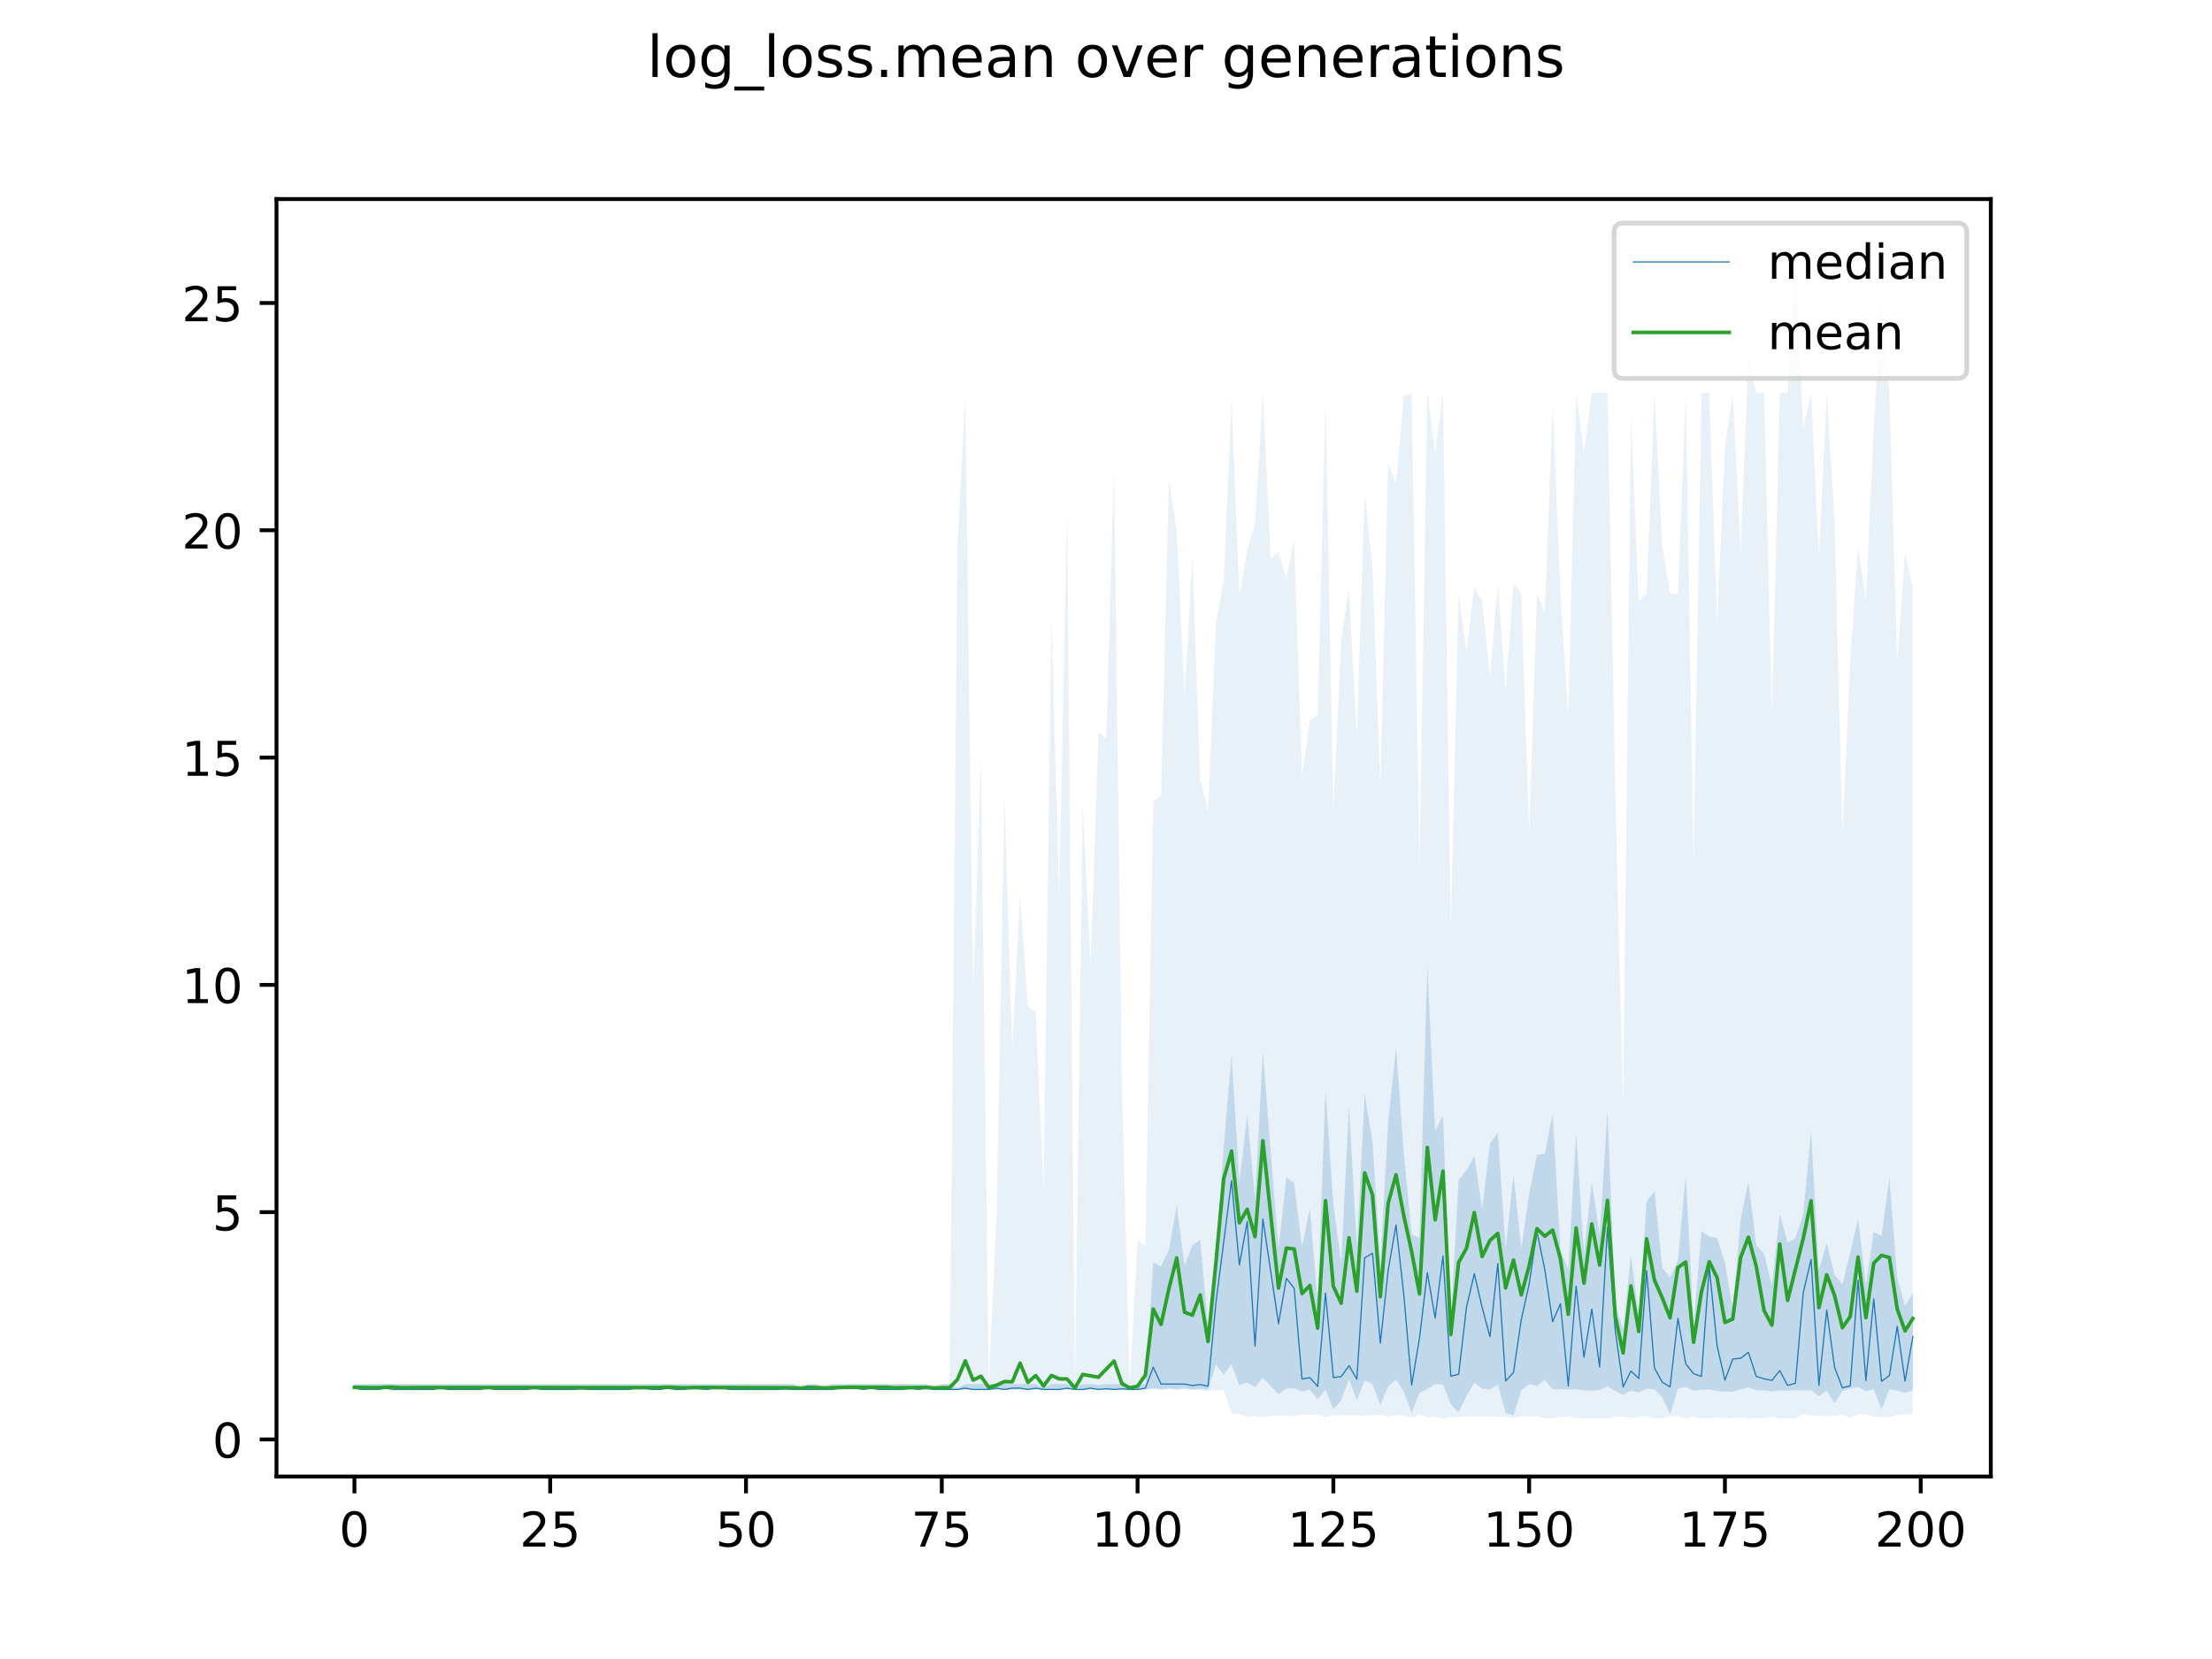 <?xml version="1.0" encoding="utf-8" standalone="no"?>
<!DOCTYPE svg PUBLIC "-//W3C//DTD SVG 1.1//EN"
  "http://www.w3.org/Graphics/SVG/1.1/DTD/svg11.dtd">
<!-- Created with matplotlib (https://matplotlib.org/) -->
<svg height="345.6pt" version="1.1" viewBox="0 0 460.8 345.6" width="460.8pt" xmlns="http://www.w3.org/2000/svg" xmlns:xlink="http://www.w3.org/1999/xlink">
 <defs>
  <style type="text/css">
*{stroke-linecap:butt;stroke-linejoin:round;}
  </style>
 </defs>
 <g id="figure_1">
  <g id="patch_1">
   <path d="M 0 345.6 
L 460.8 345.6 
L 460.8 0 
L 0 0 
z
" style="fill:#ffffff;"/>
  </g>
  <g id="axes_1">
   <g id="patch_2">
    <path d="M 57.6 307.584 
L 414.72 307.584 
L 414.72 41.472 
L 57.6 41.472 
z
" style="fill:#ffffff;"/>
   </g>
   <g id="PolyCollection_1">
    <path clip-path="url(#pd7af9d2e55)" d="M 73.833 288.324 
L 73.833 289.456 
L 75.464 289.456 
L 77.096 289.456 
L 78.727 289.456 
L 80.358 289.456 
L 81.99 289.456 
L 83.621 289.456 
L 85.253 289.456 
L 86.884 289.456 
L 88.516 289.456 
L 90.147 289.456 
L 91.778 289.456 
L 93.41 289.456 
L 95.041 289.456 
L 96.673 289.456 
L 98.304 289.456 
L 99.936 289.456 
L 101.567 289.456 
L 103.198 289.456 
L 104.83 289.456 
L 106.461 289.456 
L 108.093 289.456 
L 109.724 289.456 
L 111.356 289.456 
L 112.987 289.456 
L 114.618 289.456 
L 116.25 289.456 
L 117.881 289.456 
L 119.513 289.456 
L 121.144 289.456 
L 122.776 289.456 
L 124.407 289.456 
L 126.038 289.456 
L 127.67 289.456 
L 129.301 289.456 
L 130.933 289.456 
L 132.564 289.456 
L 134.196 289.456 
L 135.827 289.456 
L 137.458 289.456 
L 139.09 289.456 
L 140.721 289.456 
L 142.353 289.456 
L 143.984 289.456 
L 145.616 289.456 
L 147.247 289.456 
L 148.879 289.456 
L 150.51 289.456 
L 152.141 289.456 
L 153.773 289.456 
L 155.404 289.456 
L 157.036 289.456 
L 158.667 289.456 
L 160.299 289.456 
L 161.93 289.456 
L 163.561 289.456 
L 165.193 289.456 
L 166.824 289.456 
L 168.456 289.456 
L 170.087 289.456 
L 171.719 289.456 
L 173.35 289.456 
L 174.981 289.456 
L 176.613 289.456 
L 178.244 289.456 
L 179.876 289.456 
L 181.507 289.456 
L 183.139 289.456 
L 184.77 289.456 
L 186.401 289.456 
L 188.033 289.456 
L 189.664 289.456 
L 191.296 289.456 
L 192.927 289.456 
L 194.559 289.456 
L 196.19 289.456 
L 197.821 289.456 
L 199.453 289.456 
L 201.084 289.456 
L 202.716 289.456 
L 204.347 289.456 
L 205.979 289.456 
L 207.61 289.456 
L 209.241 289.456 
L 210.873 289.456 
L 212.504 289.456 
L 214.136 289.456 
L 215.767 289.456 
L 217.399 289.456 
L 219.03 289.456 
L 220.661 289.456 
L 222.293 289.456 
L 223.924 289.456 
L 225.556 289.456 
L 227.187 289.456 
L 228.819 289.456 
L 230.45 289.456 
L 232.081 289.456 
L 233.713 289.456 
L 235.344 289.456 
L 236.976 289.456 
L 238.607 289.456 
L 240.239 289.181 
L 241.87 289.456 
L 243.501 289.181 
L 245.133 289.456 
L 246.764 289.181 
L 248.396 289.456 
L 250.027 289.306 
L 251.659 289.513 
L 253.29 284.334 
L 254.921 286.329 
L 256.553 284.243 
L 258.184 288.568 
L 259.816 287.981 
L 261.447 288.995 
L 263.079 287.028 
L 264.71 288.751 
L 266.341 290.425 
L 267.973 289.269 
L 269.604 289.214 
L 271.236 289.9 
L 272.867 289.456 
L 274.499 291.472 
L 276.13 289.495 
L 277.761 293.581 
L 279.393 291.706 
L 281.024 287.339 
L 282.656 291.7 
L 284.287 287.564 
L 285.919 288.368 
L 287.55 292.692 
L 289.181 288.847 
L 290.813 287.382 
L 292.444 290 
L 294.076 294.363 
L 295.707 290.148 
L 297.339 289.344 
L 298.97 288.332 
L 300.601 288.389 
L 302.233 292.556 
L 303.864 294.21 
L 305.496 290.803 
L 307.127 288.016 
L 308.759 289.276 
L 310.39 289.456 
L 312.021 288.433 
L 313.653 294.348 
L 315.284 294.83 
L 316.916 289.555 
L 318.547 288.339 
L 320.179 288.759 
L 321.81 287.436 
L 323.441 289.411 
L 325.073 289.435 
L 326.704 289.464 
L 328.336 289.408 
L 329.967 289.633 
L 331.599 289.679 
L 333.23 289.555 
L 334.862 288.838 
L 336.493 289.771 
L 338.124 290.634 
L 339.756 289.69 
L 341.387 290.074 
L 343.019 289.317 
L 344.65 289.437 
L 346.282 291.11 
L 347.913 294.57 
L 349.544 289.287 
L 351.176 288.91 
L 352.807 289.723 
L 354.439 289.518 
L 356.07 289.435 
L 357.702 289.793 
L 359.333 289.864 
L 360.964 289.94 
L 362.596 289.43 
L 364.227 289.021 
L 365.859 289.603 
L 367.49 289.628 
L 369.122 289.874 
L 370.753 289.643 
L 372.384 289.7 
L 374.016 289.645 
L 375.647 289.604 
L 377.279 289.596 
L 378.91 290.878 
L 380.542 289.64 
L 382.173 292.361 
L 383.804 289.761 
L 385.436 289.239 
L 387.067 288.939 
L 388.699 289.825 
L 390.33 289.372 
L 391.962 293.627 
L 393.593 289.414 
L 395.224 289.692 
L 396.856 290.155 
L 398.487 289.588 
L 398.487 269.368 
L 398.487 269.368 
L 396.856 271.984 
L 395.224 266.252 
L 393.593 245.364 
L 391.962 257.403 
L 390.33 256.598 
L 388.699 267.659 
L 387.067 253.887 
L 385.436 261.03 
L 383.804 267.518 
L 382.173 265.584 
L 380.542 258.884 
L 378.91 264.625 
L 377.279 235.651 
L 375.647 252.949 
L 374.016 257.944 
L 372.384 258.83 
L 370.753 252.832 
L 369.122 267.758 
L 367.49 261.193 
L 365.859 259.435 
L 364.227 246.16 
L 362.596 254.067 
L 360.964 272.771 
L 359.333 263.021 
L 357.702 257.847 
L 356.07 257.624 
L 354.439 256.445 
L 352.807 275.855 
L 351.176 244.866 
L 349.544 262.524 
L 347.913 266.192 
L 346.282 264.08 
L 344.65 248.174 
L 343.019 250.343 
L 341.387 274.028 
L 339.756 261.554 
L 338.124 276.931 
L 336.493 271.931 
L 334.862 231.424 
L 333.23 257.19 
L 331.599 246.114 
L 329.967 261.037 
L 328.336 236.213 
L 326.704 264.425 
L 325.073 260.321 
L 323.441 232.12 
L 321.81 240.315 
L 320.179 240.579 
L 318.547 248.652 
L 316.916 260.028 
L 315.284 244.699 
L 313.653 260.077 
L 312.021 235.914 
L 310.39 238.251 
L 308.759 251.689 
L 307.127 240.819 
L 305.496 243.761 
L 303.864 245.764 
L 302.233 274.687 
L 300.601 232.375 
L 298.97 235.622 
L 297.339 201.358 
L 295.707 257.821 
L 294.076 257.148 
L 292.444 240.157 
L 290.813 218.265 
L 289.181 233.694 
L 287.55 263.134 
L 285.919 237.855 
L 284.287 227.912 
L 282.656 259.717 
L 281.024 230.353 
L 279.393 263.064 
L 277.761 250.871 
L 276.13 227.038 
L 274.499 271.154 
L 272.867 251.664 
L 271.236 259.76 
L 269.604 246.511 
L 267.973 245.228 
L 266.341 259.913 
L 264.71 239.825 
L 263.079 219.144 
L 261.447 249.674 
L 259.816 232.204 
L 258.184 246.268 
L 256.553 219.68 
L 254.921 239.072 
L 253.29 260.893 
L 251.659 276.721 
L 250.027 258.278 
L 248.396 259.394 
L 246.764 263.724 
L 245.133 251.081 
L 243.501 260.406 
L 241.87 263.788 
L 240.239 263.035 
L 238.607 288.324 
L 236.976 288.402 
L 235.344 288.605 
L 233.713 288.324 
L 232.081 288.324 
L 230.45 288.324 
L 228.819 288.542 
L 227.187 288.324 
L 225.556 288.324 
L 223.924 289.181 
L 222.293 288.325 
L 220.661 288.324 
L 219.03 288.324 
L 217.399 289.181 
L 215.767 288.324 
L 214.136 288.324 
L 212.504 288.324 
L 210.873 288.324 
L 209.241 288.324 
L 207.61 288.324 
L 205.979 288.324 
L 204.347 288.324 
L 202.716 288.324 
L 201.084 288.324 
L 199.453 289.181 
L 197.821 288.324 
L 196.19 288.324 
L 194.559 288.967 
L 192.927 288.324 
L 191.296 288.324 
L 189.664 288.324 
L 188.033 288.324 
L 186.401 288.324 
L 184.77 288.324 
L 183.139 288.324 
L 181.507 288.324 
L 179.876 288.324 
L 178.244 288.324 
L 176.613 288.324 
L 174.981 288.324 
L 173.35 288.324 
L 171.719 289.181 
L 170.087 288.324 
L 168.456 288.324 
L 166.824 289.181 
L 165.193 288.324 
L 163.561 288.324 
L 161.93 288.324 
L 160.299 288.324 
L 158.667 288.324 
L 157.036 288.324 
L 155.404 288.324 
L 153.773 288.324 
L 152.141 288.324 
L 150.51 288.324 
L 148.879 288.324 
L 147.247 288.324 
L 145.616 288.324 
L 143.984 288.324 
L 142.353 288.324 
L 140.721 288.324 
L 139.09 288.324 
L 137.458 288.324 
L 135.827 288.324 
L 134.196 288.324 
L 132.564 288.324 
L 130.933 288.324 
L 129.301 288.324 
L 127.67 288.324 
L 126.038 288.324 
L 124.407 288.324 
L 122.776 288.324 
L 121.144 288.324 
L 119.513 288.324 
L 117.881 288.324 
L 116.25 288.324 
L 114.618 288.324 
L 112.987 288.324 
L 111.356 288.324 
L 109.724 288.324 
L 108.093 288.324 
L 106.461 288.324 
L 104.83 288.324 
L 103.198 288.324 
L 101.567 288.324 
L 99.936 288.324 
L 98.304 288.324 
L 96.673 288.324 
L 95.041 288.324 
L 93.41 288.324 
L 91.778 288.324 
L 90.147 288.324 
L 88.516 288.324 
L 86.884 288.324 
L 85.253 288.324 
L 83.621 288.324 
L 81.99 288.324 
L 80.358 288.324 
L 78.727 288.324 
L 77.096 288.324 
L 75.464 288.324 
L 73.833 288.324 
z
" style="fill:#1f77b4;fill-opacity:0.2;"/>
   </g>
   <g id="PolyCollection_2">
    <path clip-path="url(#pd7af9d2e55)" d="M 73.833 288.324 
L 73.833 289.456 
L 75.464 289.456 
L 77.096 289.456 
L 78.727 289.456 
L 80.358 289.456 
L 81.99 289.456 
L 83.621 289.456 
L 85.253 289.456 
L 86.884 289.456 
L 88.516 289.456 
L 90.147 289.456 
L 91.778 289.456 
L 93.41 289.456 
L 95.041 289.456 
L 96.673 289.456 
L 98.304 289.456 
L 99.936 289.456 
L 101.567 289.456 
L 103.198 289.456 
L 104.83 289.456 
L 106.461 289.456 
L 108.093 289.456 
L 109.724 289.456 
L 111.356 289.456 
L 112.987 289.456 
L 114.618 289.456 
L 116.25 289.456 
L 117.881 289.456 
L 119.513 289.456 
L 121.144 289.456 
L 122.776 289.456 
L 124.407 289.456 
L 126.038 289.456 
L 127.67 289.456 
L 129.301 289.456 
L 130.933 289.456 
L 132.564 289.456 
L 134.196 289.456 
L 135.827 289.456 
L 137.458 289.456 
L 139.09 289.456 
L 140.721 289.456 
L 142.353 289.456 
L 143.984 289.456 
L 145.616 289.456 
L 147.247 289.456 
L 148.879 289.456 
L 150.51 289.456 
L 152.141 289.456 
L 153.773 289.456 
L 155.404 289.456 
L 157.036 289.456 
L 158.667 289.456 
L 160.299 289.456 
L 161.93 289.456 
L 163.561 289.456 
L 165.193 289.456 
L 166.824 289.456 
L 168.456 289.456 
L 170.087 289.456 
L 171.719 289.456 
L 173.35 289.456 
L 174.981 289.456 
L 176.613 289.456 
L 178.244 289.456 
L 179.876 289.456 
L 181.507 289.456 
L 183.139 289.456 
L 184.77 289.456 
L 186.401 289.456 
L 188.033 289.456 
L 189.664 289.456 
L 191.296 289.456 
L 192.927 289.456 
L 194.559 289.456 
L 196.19 289.456 
L 197.821 289.456 
L 199.453 289.456 
L 201.084 289.456 
L 202.716 289.456 
L 204.347 289.456 
L 205.979 289.456 
L 207.61 289.456 
L 209.241 289.456 
L 210.873 289.456 
L 212.504 289.456 
L 214.136 289.456 
L 215.767 289.456 
L 217.399 289.456 
L 219.03 289.456 
L 220.661 289.456 
L 222.293 289.456 
L 223.924 289.456 
L 225.556 289.456 
L 227.187 289.456 
L 228.819 289.456 
L 230.45 289.456 
L 232.081 289.456 
L 233.713 289.456 
L 235.344 289.456 
L 236.976 289.456 
L 238.607 289.456 
L 240.239 289.456 
L 241.87 289.456 
L 243.501 289.456 
L 245.133 289.456 
L 246.764 289.456 
L 248.396 289.578 
L 250.027 289.638 
L 251.659 289.777 
L 253.29 289.666 
L 254.921 289.456 
L 256.553 294.444 
L 258.184 294.603 
L 259.816 295.197 
L 261.447 294.93 
L 263.079 295.231 
L 264.71 294.96 
L 266.341 294.936 
L 267.973 294.911 
L 269.604 295.014 
L 271.236 294.734 
L 272.867 294.705 
L 274.499 294.728 
L 276.13 295.219 
L 277.761 294.847 
L 279.393 294.834 
L 281.024 294.815 
L 282.656 294.787 
L 284.287 294.972 
L 285.919 294.791 
L 287.55 294.733 
L 289.181 295.078 
L 290.813 294.746 
L 292.444 294.922 
L 294.076 295.312 
L 295.707 294.732 
L 297.339 295.25 
L 298.97 295.141 
L 300.601 295.47 
L 302.233 295.139 
L 303.864 295.111 
L 305.496 295.075 
L 307.127 295.054 
L 308.759 295.045 
L 310.39 295.04 
L 312.021 295.164 
L 313.653 295.132 
L 315.284 295.406 
L 316.916 295.044 
L 318.547 295.014 
L 320.179 294.992 
L 321.81 295.463 
L 323.441 295.477 
L 325.073 295.152 
L 326.704 295.113 
L 328.336 295.45 
L 329.967 295.466 
L 331.599 295.483 
L 333.23 295.473 
L 334.862 295.482 
L 336.493 295.121 
L 338.124 295.027 
L 339.756 295.449 
L 341.387 295.045 
L 343.019 295.037 
L 344.65 295.482 
L 346.282 295.438 
L 347.913 295.052 
L 349.544 295.03 
L 351.176 295.484 
L 352.807 295.087 
L 354.439 295.48 
L 356.07 295.471 
L 357.702 295.308 
L 359.333 295.388 
L 360.964 295.475 
L 362.596 295.218 
L 364.227 295.483 
L 365.859 295.434 
L 367.49 295.477 
L 369.122 295.163 
L 370.753 295.483 
L 372.384 295.482 
L 374.016 295.488 
L 375.647 294.579 
L 377.279 294.813 
L 378.91 294.979 
L 380.542 294.999 
L 382.173 294.99 
L 383.804 294.68 
L 385.436 295.402 
L 387.067 294.622 
L 388.699 294.621 
L 390.33 295.135 
L 391.962 295.157 
L 393.593 295.229 
L 395.224 294.7 
L 396.856 294.67 
L 398.487 294.652 
L 398.487 122.547 
L 398.487 122.547 
L 396.856 115.039 
L 395.224 138.002 
L 393.593 81.813 
L 391.962 62.491 
L 390.33 89.132 
L 388.699 124.944 
L 387.067 114.086 
L 385.436 137.613 
L 383.804 173.445 
L 382.173 108.325 
L 380.542 81.813 
L 378.91 115.868 
L 377.279 81.813 
L 375.647 89.283 
L 374.016 53.568 
L 372.384 81.813 
L 370.753 81.813 
L 369.122 149.061 
L 367.49 81.813 
L 365.859 81.944 
L 364.227 74.006 
L 362.596 114.651 
L 360.964 81.813 
L 359.333 93.269 
L 357.702 129.483 
L 356.07 81.813 
L 354.439 81.813 
L 352.807 179.796 
L 351.176 81.813 
L 349.544 123.548 
L 347.913 123.71 
L 346.282 113.653 
L 344.65 81.813 
L 343.019 123.55 
L 341.387 125.295 
L 339.756 86.934 
L 338.124 229.982 
L 336.493 164.385 
L 334.862 81.813 
L 333.23 81.813 
L 331.599 81.813 
L 329.967 94.205 
L 328.336 81.813 
L 326.704 149.337 
L 325.073 123.539 
L 323.441 83.854 
L 321.81 127.656 
L 320.179 123.602 
L 318.547 173.451 
L 316.916 123.543 
L 315.284 121.599 
L 313.653 143.756 
L 312.021 121.609 
L 310.39 141.073 
L 308.759 125.199 
L 307.127 122.299 
L 305.496 135.762 
L 303.864 123.518 
L 302.233 193.118 
L 300.601 81.813 
L 298.97 94.569 
L 297.339 81.813 
L 295.707 180.536 
L 294.076 81.813 
L 292.444 82.589 
L 290.813 100.761 
L 289.181 96.334 
L 287.55 163.646 
L 285.919 118.091 
L 284.287 102.579 
L 282.656 153.354 
L 281.024 122.842 
L 279.393 133.009 
L 277.761 169.303 
L 276.13 83.273 
L 274.499 148.985 
L 272.867 150.015 
L 271.236 161.572 
L 269.604 112.533 
L 267.973 120.474 
L 266.341 114.948 
L 264.71 116.35 
L 263.079 81.813 
L 261.447 109.069 
L 259.816 114.656 
L 258.184 124.142 
L 256.553 82.915 
L 254.921 120.956 
L 253.29 129.807 
L 251.659 169.016 
L 250.027 162.307 
L 248.396 115.787 
L 246.764 145.17 
L 245.133 110.58 
L 243.501 99.739 
L 241.87 165.728 
L 240.239 166.81 
L 238.607 259.572 
L 236.976 258.373 
L 235.344 288.324 
L 233.713 225.931 
L 232.081 97.325 
L 230.45 153.908 
L 228.819 152.411 
L 227.187 200.954 
L 225.556 167.409 
L 223.924 288.324 
L 222.293 105.865 
L 220.661 186.46 
L 219.03 129.01 
L 217.399 247.865 
L 215.767 210.923 
L 214.136 209.568 
L 212.504 186.46 
L 210.873 218.283 
L 209.241 165.981 
L 207.61 252.876 
L 205.979 288.324 
L 204.347 157.554 
L 202.716 206.276 
L 201.084 82.482 
L 199.453 113.433 
L 197.821 288.324 
L 196.19 288.324 
L 194.559 288.324 
L 192.927 288.324 
L 191.296 288.324 
L 189.664 288.324 
L 188.033 288.324 
L 186.401 288.324 
L 184.77 288.324 
L 183.139 288.324 
L 181.507 288.324 
L 179.876 288.324 
L 178.244 288.324 
L 176.613 288.324 
L 174.981 288.324 
L 173.35 288.324 
L 171.719 288.324 
L 170.087 288.324 
L 168.456 288.324 
L 166.824 288.324 
L 165.193 288.324 
L 163.561 288.324 
L 161.93 288.324 
L 160.299 288.324 
L 158.667 288.324 
L 157.036 288.324 
L 155.404 288.324 
L 153.773 288.324 
L 152.141 288.324 
L 150.51 288.324 
L 148.879 288.324 
L 147.247 288.324 
L 145.616 288.324 
L 143.984 288.324 
L 142.353 288.324 
L 140.721 288.324 
L 139.09 288.324 
L 137.458 288.324 
L 135.827 288.324 
L 134.196 288.324 
L 132.564 288.324 
L 130.933 288.324 
L 129.301 288.324 
L 127.67 288.324 
L 126.038 288.324 
L 124.407 288.324 
L 122.776 288.324 
L 121.144 288.324 
L 119.513 288.324 
L 117.881 288.324 
L 116.25 288.324 
L 114.618 288.324 
L 112.987 288.324 
L 111.356 288.324 
L 109.724 288.324 
L 108.093 288.324 
L 106.461 288.324 
L 104.83 288.324 
L 103.198 288.324 
L 101.567 288.324 
L 99.936 288.324 
L 98.304 288.324 
L 96.673 288.324 
L 95.041 288.324 
L 93.41 288.324 
L 91.778 288.324 
L 90.147 288.324 
L 88.516 288.324 
L 86.884 288.324 
L 85.253 288.324 
L 83.621 288.324 
L 81.99 288.324 
L 80.358 288.324 
L 78.727 288.324 
L 77.096 288.324 
L 75.464 288.324 
L 73.833 288.324 
z
" style="fill:#1f77b4;fill-opacity:0.1;"/>
   </g>
   <g id="matplotlib.axis_1">
    <g id="xtick_1">
     <g id="line2d_1">
      <defs>
       <path d="M 0 0 
L 0 3.5 
" id="mf8bccb9ec2" style="stroke:#000000;stroke-width:0.8;"/>
      </defs>
      <g>
       <use style="stroke:#000000;stroke-width:0.8;" x="73.833" xlink:href="#mf8bccb9ec2" y="307.584"/>
      </g>
     </g>
     <g id="text_1">
      <!-- 0 -->
      <defs>
       <path d="M 31.781 66.406 
Q 24.172 66.406 20.328 58.906 
Q 16.5 51.422 16.5 36.375 
Q 16.5 21.391 20.328 13.891 
Q 24.172 6.391 31.781 6.391 
Q 39.453 6.391 43.281 13.891 
Q 47.125 21.391 47.125 36.375 
Q 47.125 51.422 43.281 58.906 
Q 39.453 66.406 31.781 66.406 
z
M 31.781 74.219 
Q 44.047 74.219 50.516 64.516 
Q 56.984 54.828 56.984 36.375 
Q 56.984 17.969 50.516 8.266 
Q 44.047 -1.422 31.781 -1.422 
Q 19.531 -1.422 13.062 8.266 
Q 6.594 17.969 6.594 36.375 
Q 6.594 54.828 13.062 64.516 
Q 19.531 74.219 31.781 74.219 
z
" id="DejaVuSans-48"/>
      </defs>
      <g transform="translate(70.651 322.182)scale(0.1 -0.1)">
       <use xlink:href="#DejaVuSans-48"/>
      </g>
     </g>
    </g>
    <g id="xtick_2">
     <g id="line2d_2">
      <g>
       <use style="stroke:#000000;stroke-width:0.8;" x="114.618" xlink:href="#mf8bccb9ec2" y="307.584"/>
      </g>
     </g>
     <g id="text_2">
      <!-- 25 -->
      <defs>
       <path d="M 19.188 8.297 
L 53.609 8.297 
L 53.609 0 
L 7.328 0 
L 7.328 8.297 
Q 12.938 14.109 22.625 23.891 
Q 32.328 33.688 34.812 36.531 
Q 39.547 41.844 41.422 45.531 
Q 43.312 49.219 43.312 52.781 
Q 43.312 58.594 39.234 62.25 
Q 35.156 65.922 28.609 65.922 
Q 23.969 65.922 18.812 64.312 
Q 13.672 62.703 7.812 59.422 
L 7.812 69.391 
Q 13.766 71.781 18.938 73 
Q 24.125 74.219 28.422 74.219 
Q 39.75 74.219 46.484 68.547 
Q 53.219 62.891 53.219 53.422 
Q 53.219 48.922 51.531 44.891 
Q 49.859 40.875 45.406 35.406 
Q 44.188 33.984 37.641 27.219 
Q 31.109 20.453 19.188 8.297 
z
" id="DejaVuSans-50"/>
       <path d="M 10.797 72.906 
L 49.516 72.906 
L 49.516 64.594 
L 19.828 64.594 
L 19.828 46.734 
Q 21.969 47.469 24.109 47.828 
Q 26.266 48.188 28.422 48.188 
Q 40.625 48.188 47.75 41.5 
Q 54.891 34.812 54.891 23.391 
Q 54.891 11.625 47.562 5.094 
Q 40.234 -1.422 26.906 -1.422 
Q 22.312 -1.422 17.547 -0.641 
Q 12.797 0.141 7.719 1.703 
L 7.719 11.625 
Q 12.109 9.234 16.797 8.062 
Q 21.484 6.891 26.703 6.891 
Q 35.156 6.891 40.078 11.328 
Q 45.016 15.766 45.016 23.391 
Q 45.016 31 40.078 35.438 
Q 35.156 39.891 26.703 39.891 
Q 22.75 39.891 18.812 39.016 
Q 14.891 38.141 10.797 36.281 
z
" id="DejaVuSans-53"/>
      </defs>
      <g transform="translate(108.256 322.182)scale(0.1 -0.1)">
       <use xlink:href="#DejaVuSans-50"/>
       <use x="63.623" xlink:href="#DejaVuSans-53"/>
      </g>
     </g>
    </g>
    <g id="xtick_3">
     <g id="line2d_3">
      <g>
       <use style="stroke:#000000;stroke-width:0.8;" x="155.404" xlink:href="#mf8bccb9ec2" y="307.584"/>
      </g>
     </g>
     <g id="text_3">
      <!-- 50 -->
      <g transform="translate(149.042 322.182)scale(0.1 -0.1)">
       <use xlink:href="#DejaVuSans-53"/>
       <use x="63.623" xlink:href="#DejaVuSans-48"/>
      </g>
     </g>
    </g>
    <g id="xtick_4">
     <g id="line2d_4">
      <g>
       <use style="stroke:#000000;stroke-width:0.8;" x="196.19" xlink:href="#mf8bccb9ec2" y="307.584"/>
      </g>
     </g>
     <g id="text_4">
      <!-- 75 -->
      <defs>
       <path d="M 8.203 72.906 
L 55.078 72.906 
L 55.078 68.703 
L 28.609 0 
L 18.312 0 
L 43.219 64.594 
L 8.203 64.594 
z
" id="DejaVuSans-55"/>
      </defs>
      <g transform="translate(189.827 322.182)scale(0.1 -0.1)">
       <use xlink:href="#DejaVuSans-55"/>
       <use x="63.623" xlink:href="#DejaVuSans-53"/>
      </g>
     </g>
    </g>
    <g id="xtick_5">
     <g id="line2d_5">
      <g>
       <use style="stroke:#000000;stroke-width:0.8;" x="236.976" xlink:href="#mf8bccb9ec2" y="307.584"/>
      </g>
     </g>
     <g id="text_5">
      <!-- 100 -->
      <defs>
       <path d="M 12.406 8.297 
L 28.516 8.297 
L 28.516 63.922 
L 10.984 60.406 
L 10.984 69.391 
L 28.422 72.906 
L 38.281 72.906 
L 38.281 8.297 
L 54.391 8.297 
L 54.391 0 
L 12.406 0 
z
" id="DejaVuSans-49"/>
      </defs>
      <g transform="translate(227.432 322.182)scale(0.1 -0.1)">
       <use xlink:href="#DejaVuSans-49"/>
       <use x="63.623" xlink:href="#DejaVuSans-48"/>
       <use x="127.246" xlink:href="#DejaVuSans-48"/>
      </g>
     </g>
    </g>
    <g id="xtick_6">
     <g id="line2d_6">
      <g>
       <use style="stroke:#000000;stroke-width:0.8;" x="277.761" xlink:href="#mf8bccb9ec2" y="307.584"/>
      </g>
     </g>
     <g id="text_6">
      <!-- 125 -->
      <g transform="translate(268.218 322.182)scale(0.1 -0.1)">
       <use xlink:href="#DejaVuSans-49"/>
       <use x="63.623" xlink:href="#DejaVuSans-50"/>
       <use x="127.246" xlink:href="#DejaVuSans-53"/>
      </g>
     </g>
    </g>
    <g id="xtick_7">
     <g id="line2d_7">
      <g>
       <use style="stroke:#000000;stroke-width:0.8;" x="318.547" xlink:href="#mf8bccb9ec2" y="307.584"/>
      </g>
     </g>
     <g id="text_7">
      <!-- 150 -->
      <g transform="translate(309.003 322.182)scale(0.1 -0.1)">
       <use xlink:href="#DejaVuSans-49"/>
       <use x="63.623" xlink:href="#DejaVuSans-53"/>
       <use x="127.246" xlink:href="#DejaVuSans-48"/>
      </g>
     </g>
    </g>
    <g id="xtick_8">
     <g id="line2d_8">
      <g>
       <use style="stroke:#000000;stroke-width:0.8;" x="359.333" xlink:href="#mf8bccb9ec2" y="307.584"/>
      </g>
     </g>
     <g id="text_8">
      <!-- 175 -->
      <g transform="translate(349.789 322.182)scale(0.1 -0.1)">
       <use xlink:href="#DejaVuSans-49"/>
       <use x="63.623" xlink:href="#DejaVuSans-55"/>
       <use x="127.246" xlink:href="#DejaVuSans-53"/>
      </g>
     </g>
    </g>
    <g id="xtick_9">
     <g id="line2d_9">
      <g>
       <use style="stroke:#000000;stroke-width:0.8;" x="400.119" xlink:href="#mf8bccb9ec2" y="307.584"/>
      </g>
     </g>
     <g id="text_9">
      <!-- 200 -->
      <g transform="translate(390.575 322.182)scale(0.1 -0.1)">
       <use xlink:href="#DejaVuSans-50"/>
       <use x="63.623" xlink:href="#DejaVuSans-48"/>
       <use x="127.246" xlink:href="#DejaVuSans-48"/>
      </g>
     </g>
    </g>
   </g>
   <g id="matplotlib.axis_2">
    <g id="ytick_1">
     <g id="line2d_10">
      <defs>
       <path d="M 0 0 
L -3.5 0 
" id="mb2f27b42b4" style="stroke:#000000;stroke-width:0.8;"/>
      </defs>
      <g>
       <use style="stroke:#000000;stroke-width:0.8;" x="57.6" xlink:href="#mb2f27b42b4" y="299.86"/>
      </g>
     </g>
     <g id="text_10">
      <!-- 0 -->
      <g transform="translate(44.237 303.659)scale(0.1 -0.1)">
       <use xlink:href="#DejaVuSans-48"/>
      </g>
     </g>
    </g>
    <g id="ytick_2">
     <g id="line2d_11">
      <g>
       <use style="stroke:#000000;stroke-width:0.8;" x="57.6" xlink:href="#mb2f27b42b4" y="252.511"/>
      </g>
     </g>
     <g id="text_11">
      <!-- 5 -->
      <g transform="translate(44.237 256.311)scale(0.1 -0.1)">
       <use xlink:href="#DejaVuSans-53"/>
      </g>
     </g>
    </g>
    <g id="ytick_3">
     <g id="line2d_12">
      <g>
       <use style="stroke:#000000;stroke-width:0.8;" x="57.6" xlink:href="#mb2f27b42b4" y="205.163"/>
      </g>
     </g>
     <g id="text_12">
      <!-- 10 -->
      <g transform="translate(37.875 208.962)scale(0.1 -0.1)">
       <use xlink:href="#DejaVuSans-49"/>
       <use x="63.623" xlink:href="#DejaVuSans-48"/>
      </g>
     </g>
    </g>
    <g id="ytick_4">
     <g id="line2d_13">
      <g>
       <use style="stroke:#000000;stroke-width:0.8;" x="57.6" xlink:href="#mb2f27b42b4" y="157.815"/>
      </g>
     </g>
     <g id="text_13">
      <!-- 15 -->
      <g transform="translate(37.875 161.614)scale(0.1 -0.1)">
       <use xlink:href="#DejaVuSans-49"/>
       <use x="63.623" xlink:href="#DejaVuSans-53"/>
      </g>
     </g>
    </g>
    <g id="ytick_5">
     <g id="line2d_14">
      <g>
       <use style="stroke:#000000;stroke-width:0.8;" x="57.6" xlink:href="#mb2f27b42b4" y="110.467"/>
      </g>
     </g>
     <g id="text_14">
      <!-- 20 -->
      <g transform="translate(37.875 114.266)scale(0.1 -0.1)">
       <use xlink:href="#DejaVuSans-50"/>
       <use x="63.623" xlink:href="#DejaVuSans-48"/>
      </g>
     </g>
    </g>
    <g id="ytick_6">
     <g id="line2d_15">
      <g>
       <use style="stroke:#000000;stroke-width:0.8;" x="57.6" xlink:href="#mb2f27b42b4" y="63.119"/>
      </g>
     </g>
     <g id="text_15">
      <!-- 25 -->
      <g transform="translate(37.875 66.918)scale(0.1 -0.1)">
       <use xlink:href="#DejaVuSans-50"/>
       <use x="63.623" xlink:href="#DejaVuSans-53"/>
      </g>
     </g>
    </g>
   </g>
   <g id="line2d_16">
    <path clip-path="url(#pd7af9d2e55)" d="M 73.833 289.181 
L 75.464 289.456 
L 78.727 289.456 
L 80.358 289.181 
L 81.99 289.456 
L 90.147 289.456 
L 91.778 289.181 
L 93.41 289.456 
L 99.936 289.456 
L 101.567 289.181 
L 103.198 289.456 
L 109.724 289.456 
L 111.356 289.181 
L 112.987 289.456 
L 119.513 289.456 
L 121.144 289.318 
L 122.776 289.456 
L 130.933 289.456 
L 132.564 289.181 
L 134.196 289.181 
L 135.827 289.456 
L 137.458 289.456 
L 139.09 289.181 
L 140.721 289.456 
L 142.353 289.456 
L 143.984 289.181 
L 147.247 289.456 
L 148.879 289.181 
L 150.51 289.181 
L 152.141 289.456 
L 161.93 289.456 
L 163.561 289.318 
L 165.193 289.456 
L 173.35 289.456 
L 174.981 289.181 
L 178.244 289.181 
L 179.876 289.456 
L 181.507 289.181 
L 183.139 289.456 
L 188.033 289.456 
L 189.664 289.181 
L 191.296 289.456 
L 192.927 289.181 
L 194.559 289.456 
L 199.453 289.456 
L 201.084 289.181 
L 202.716 289.456 
L 205.979 289.456 
L 207.61 289.181 
L 209.241 289.456 
L 210.873 289.181 
L 212.504 289.181 
L 214.136 289.456 
L 215.767 289.181 
L 217.399 289.456 
L 220.661 289.456 
L 222.293 289.181 
L 223.924 289.456 
L 225.556 289.456 
L 227.187 289.181 
L 228.819 289.456 
L 230.45 289.318 
L 232.081 289.456 
L 233.713 289.318 
L 235.344 289.456 
L 236.976 289.456 
L 238.607 289.181 
L 240.239 284.805 
L 241.87 288.324 
L 246.764 288.324 
L 248.396 288.634 
L 250.027 288.429 
L 251.659 288.766 
L 253.29 271.476 
L 256.553 245.964 
L 258.184 263.538 
L 259.816 254.482 
L 261.447 280.457 
L 263.079 253.912 
L 266.341 275.74 
L 267.973 266.313 
L 269.604 268.371 
L 271.236 287.279 
L 272.867 286.979 
L 274.499 288.813 
L 276.13 269.355 
L 277.761 286.963 
L 279.393 286.774 
L 281.024 284.489 
L 282.656 287.303 
L 284.287 262.057 
L 285.919 261.068 
L 287.55 279.781 
L 289.181 264.687 
L 290.813 255.189 
L 292.444 269.77 
L 294.076 288.521 
L 295.707 278.767 
L 297.339 265.079 
L 298.97 274.57 
L 300.601 261.624 
L 302.233 286.686 
L 303.864 286.289 
L 305.496 272.298 
L 307.127 265.342 
L 308.759 272.36 
L 310.39 278.477 
L 312.021 263.217 
L 313.653 287.675 
L 315.284 285.934 
L 316.916 274.854 
L 318.547 267.521 
L 320.179 256.559 
L 321.81 264.494 
L 323.441 275.327 
L 325.073 271.585 
L 326.704 288.719 
L 328.336 267.925 
L 329.967 282.744 
L 331.599 272.712 
L 333.23 284.754 
L 334.862 255.706 
L 336.493 277.181 
L 338.124 288.94 
L 339.756 285.616 
L 341.387 287.147 
L 343.019 264.683 
L 344.65 284.961 
L 346.282 287.942 
L 347.913 288.92 
L 349.544 274.634 
L 351.176 284.133 
L 352.807 286.159 
L 354.439 286.739 
L 356.07 263.979 
L 357.702 280.357 
L 359.333 287.508 
L 360.964 283.096 
L 362.596 282.956 
L 364.227 281.714 
L 365.859 286.715 
L 367.49 287.226 
L 369.122 287.561 
L 370.753 285.517 
L 372.384 288.6 
L 374.016 288.165 
L 375.647 269.299 
L 377.279 262.364 
L 378.91 288.571 
L 380.542 272.912 
L 382.173 284.833 
L 383.804 289.103 
L 385.436 288.709 
L 387.067 266.713 
L 388.699 287.584 
L 390.33 270.587 
L 391.962 287.747 
L 393.593 286.551 
L 395.224 276.301 
L 396.856 287.728 
L 398.487 278.429 
L 398.487 278.429 
" style="fill:none;stroke:#1f77b4;stroke-linecap:square;stroke-width:0.25;"/>
   </g>
   <g id="line2d_17">
    <path clip-path="url(#pd7af9d2e55)" d="M 73.833 289 
L 78.727 289.086 
L 80.358 288.959 
L 81.99 288.964 
L 83.621 289.095 
L 88.516 289.041 
L 91.778 289.047 
L 137.458 289.055 
L 139.09 288.954 
L 142.353 289.104 
L 145.616 289.027 
L 165.193 289.095 
L 166.824 289.177 
L 168.456 288.987 
L 171.719 289.132 
L 176.613 288.985 
L 184.77 288.999 
L 186.401 289.109 
L 192.927 289.025 
L 194.559 289.137 
L 197.821 289.072 
L 199.453 287.392 
L 201.084 283.494 
L 202.716 287.5 
L 204.347 286.697 
L 205.979 289.046 
L 207.61 288.555 
L 209.241 287.809 
L 210.873 287.858 
L 212.504 283.973 
L 214.136 287.967 
L 215.767 286.55 
L 217.399 288.741 
L 219.03 286.532 
L 220.661 287.24 
L 222.293 287.262 
L 223.924 289.167 
L 225.556 286.325 
L 228.819 286.893 
L 232.081 283.535 
L 233.713 288.219 
L 235.344 289.129 
L 236.976 288.789 
L 238.607 286.446 
L 240.239 272.701 
L 241.87 275.904 
L 243.501 268.477 
L 245.133 262.057 
L 246.764 273.373 
L 248.396 273.963 
L 250.027 269.77 
L 251.659 279.471 
L 253.29 263.098 
L 254.921 245.569 
L 256.553 239.782 
L 258.184 254.733 
L 259.816 251.915 
L 261.447 257.63 
L 263.079 237.66 
L 266.341 268.312 
L 267.973 259.996 
L 269.604 260.179 
L 271.236 269.473 
L 272.867 267.788 
L 274.499 276.681 
L 276.13 250.11 
L 277.761 267.986 
L 279.393 271.472 
L 281.024 257.857 
L 282.656 268.981 
L 284.287 244.327 
L 285.919 248.947 
L 287.55 270.119 
L 289.181 250.648 
L 290.813 244.728 
L 292.444 253.305 
L 294.076 260.767 
L 295.707 269.558 
L 297.339 239.024 
L 298.97 254.129 
L 300.601 243.967 
L 302.233 277.996 
L 303.864 262.968 
L 305.496 260.028 
L 307.127 252.608 
L 308.759 261.768 
L 310.39 258.406 
L 312.021 256.937 
L 313.653 268.301 
L 315.284 262.498 
L 316.916 269.754 
L 318.547 263.721 
L 320.179 255.955 
L 321.81 257.528 
L 323.441 256.232 
L 325.073 262.262 
L 326.704 273.801 
L 328.336 255.799 
L 329.967 267.313 
L 331.599 254.964 
L 333.23 263.533 
L 334.862 250.05 
L 336.493 274.228 
L 338.124 281.849 
L 339.756 267.876 
L 341.387 277.371 
L 343.019 258.079 
L 344.65 266.67 
L 346.282 270.374 
L 347.913 274.525 
L 349.544 264.052 
L 351.176 262.899 
L 352.807 279.62 
L 354.439 269.113 
L 356.07 262.832 
L 357.702 266.162 
L 359.333 275.495 
L 360.964 274.779 
L 362.596 261.971 
L 364.227 257.724 
L 365.859 263.83 
L 367.49 273.01 
L 369.122 276.063 
L 370.753 259.157 
L 372.384 270.917 
L 375.647 257.98 
L 377.279 250.162 
L 378.91 272.413 
L 380.542 265.557 
L 382.173 269.843 
L 383.804 276.59 
L 385.436 274.254 
L 387.067 261.87 
L 388.699 274.493 
L 390.33 263.149 
L 391.962 261.507 
L 393.593 261.965 
L 395.224 272.679 
L 396.856 277.258 
L 398.487 274.654 
L 398.487 274.654 
" style="fill:none;stroke:#2ca02c;stroke-linecap:square;stroke-width:0.75;"/>
   </g>
   <g id="patch_3">
    <path d="M 57.6 307.584 
L 57.6 41.472 
" style="fill:none;stroke:#000000;stroke-linecap:square;stroke-linejoin:miter;stroke-width:0.8;"/>
   </g>
   <g id="patch_4">
    <path d="M 414.72 307.584 
L 414.72 41.472 
" style="fill:none;stroke:#000000;stroke-linecap:square;stroke-linejoin:miter;stroke-width:0.8;"/>
   </g>
   <g id="patch_5">
    <path d="M 57.6 307.584 
L 414.72 307.584 
" style="fill:none;stroke:#000000;stroke-linecap:square;stroke-linejoin:miter;stroke-width:0.8;"/>
   </g>
   <g id="patch_6">
    <path d="M 57.6 41.472 
L 414.72 41.472 
" style="fill:none;stroke:#000000;stroke-linecap:square;stroke-linejoin:miter;stroke-width:0.8;"/>
   </g>
   <g id="legend_1">
    <g id="patch_7">
     <path d="M 338.234 78.828 
L 407.72 78.828 
Q 409.72 78.828 409.72 76.828 
L 409.72 48.472 
Q 409.72 46.472 407.72 46.472 
L 338.234 46.472 
Q 336.234 46.472 336.234 48.472 
L 336.234 76.828 
Q 336.234 78.828 338.234 78.828 
z
" style="fill:#ffffff;opacity:0.8;stroke:#cccccc;stroke-linejoin:miter;"/>
    </g>
    <g id="line2d_18">
     <path d="M 340.234 54.57 
L 360.234 54.57 
" style="fill:none;stroke:#1f77b4;stroke-linecap:square;stroke-width:0.25;"/>
    </g>
    <g id="line2d_19"/>
    <g id="text_16">
     <!-- median -->
     <defs>
      <path d="M 52 44.188 
Q 55.375 50.25 60.062 53.125 
Q 64.75 56 71.094 56 
Q 79.641 56 84.281 50.016 
Q 88.922 44.047 88.922 33.016 
L 88.922 0 
L 79.891 0 
L 79.891 32.719 
Q 79.891 40.578 77.094 44.375 
Q 74.312 48.188 68.609 48.188 
Q 61.625 48.188 57.562 43.547 
Q 53.516 38.922 53.516 30.906 
L 53.516 0 
L 44.484 0 
L 44.484 32.719 
Q 44.484 40.625 41.703 44.406 
Q 38.922 48.188 33.109 48.188 
Q 26.219 48.188 22.156 43.531 
Q 18.109 38.875 18.109 30.906 
L 18.109 0 
L 9.078 0 
L 9.078 54.688 
L 18.109 54.688 
L 18.109 46.188 
Q 21.188 51.219 25.484 53.609 
Q 29.781 56 35.688 56 
Q 41.656 56 45.828 52.969 
Q 50 49.953 52 44.188 
z
" id="DejaVuSans-109"/>
      <path d="M 56.203 29.594 
L 56.203 25.203 
L 14.891 25.203 
Q 15.484 15.922 20.484 11.062 
Q 25.484 6.203 34.422 6.203 
Q 39.594 6.203 44.453 7.469 
Q 49.312 8.734 54.109 11.281 
L 54.109 2.781 
Q 49.266 0.734 44.188 -0.344 
Q 39.109 -1.422 33.891 -1.422 
Q 20.797 -1.422 13.156 6.188 
Q 5.516 13.812 5.516 26.812 
Q 5.516 40.234 12.766 48.109 
Q 20.016 56 32.328 56 
Q 43.359 56 49.781 48.891 
Q 56.203 41.797 56.203 29.594 
z
M 47.219 32.234 
Q 47.125 39.594 43.094 43.984 
Q 39.062 48.391 32.422 48.391 
Q 24.906 48.391 20.391 44.141 
Q 15.875 39.891 15.188 32.172 
z
" id="DejaVuSans-101"/>
      <path d="M 45.406 46.391 
L 45.406 75.984 
L 54.391 75.984 
L 54.391 0 
L 45.406 0 
L 45.406 8.203 
Q 42.578 3.328 38.25 0.953 
Q 33.938 -1.422 27.875 -1.422 
Q 17.969 -1.422 11.734 6.484 
Q 5.516 14.406 5.516 27.297 
Q 5.516 40.188 11.734 48.094 
Q 17.969 56 27.875 56 
Q 33.938 56 38.25 53.625 
Q 42.578 51.266 45.406 46.391 
z
M 14.797 27.297 
Q 14.797 17.391 18.875 11.75 
Q 22.953 6.109 30.078 6.109 
Q 37.203 6.109 41.297 11.75 
Q 45.406 17.391 45.406 27.297 
Q 45.406 37.203 41.297 42.844 
Q 37.203 48.484 30.078 48.484 
Q 22.953 48.484 18.875 42.844 
Q 14.797 37.203 14.797 27.297 
z
" id="DejaVuSans-100"/>
      <path d="M 9.422 54.688 
L 18.406 54.688 
L 18.406 0 
L 9.422 0 
z
M 9.422 75.984 
L 18.406 75.984 
L 18.406 64.594 
L 9.422 64.594 
z
" id="DejaVuSans-105"/>
      <path d="M 34.281 27.484 
Q 23.391 27.484 19.188 25 
Q 14.984 22.516 14.984 16.5 
Q 14.984 11.719 18.141 8.906 
Q 21.297 6.109 26.703 6.109 
Q 34.188 6.109 38.703 11.406 
Q 43.219 16.703 43.219 25.484 
L 43.219 27.484 
z
M 52.203 31.203 
L 52.203 0 
L 43.219 0 
L 43.219 8.297 
Q 40.141 3.328 35.547 0.953 
Q 30.953 -1.422 24.312 -1.422 
Q 15.922 -1.422 10.953 3.297 
Q 6 8.016 6 15.922 
Q 6 25.141 12.172 29.828 
Q 18.359 34.516 30.609 34.516 
L 43.219 34.516 
L 43.219 35.406 
Q 43.219 41.609 39.141 45 
Q 35.062 48.391 27.688 48.391 
Q 23 48.391 18.547 47.266 
Q 14.109 46.141 10.016 43.891 
L 10.016 52.203 
Q 14.938 54.109 19.578 55.047 
Q 24.219 56 28.609 56 
Q 40.484 56 46.344 49.844 
Q 52.203 43.703 52.203 31.203 
z
" id="DejaVuSans-97"/>
      <path d="M 54.891 33.016 
L 54.891 0 
L 45.906 0 
L 45.906 32.719 
Q 45.906 40.484 42.875 44.328 
Q 39.844 48.188 33.797 48.188 
Q 26.516 48.188 22.312 43.547 
Q 18.109 38.922 18.109 30.906 
L 18.109 0 
L 9.078 0 
L 9.078 54.688 
L 18.109 54.688 
L 18.109 46.188 
Q 21.344 51.125 25.703 53.562 
Q 30.078 56 35.797 56 
Q 45.219 56 50.047 50.172 
Q 54.891 44.344 54.891 33.016 
z
" id="DejaVuSans-110"/>
     </defs>
     <g transform="translate(368.234 58.07)scale(0.1 -0.1)">
      <use xlink:href="#DejaVuSans-109"/>
      <use x="97.412" xlink:href="#DejaVuSans-101"/>
      <use x="158.936" xlink:href="#DejaVuSans-100"/>
      <use x="222.412" xlink:href="#DejaVuSans-105"/>
      <use x="250.195" xlink:href="#DejaVuSans-97"/>
      <use x="311.475" xlink:href="#DejaVuSans-110"/>
     </g>
    </g>
    <g id="line2d_20">
     <path d="M 340.234 69.249 
L 360.234 69.249 
" style="fill:none;stroke:#2ca02c;stroke-linecap:square;stroke-width:0.75;"/>
    </g>
    <g id="line2d_21"/>
    <g id="text_17">
     <!-- mean -->
     <g transform="translate(368.234 72.749)scale(0.1 -0.1)">
      <use xlink:href="#DejaVuSans-109"/>
      <use x="97.412" xlink:href="#DejaVuSans-101"/>
      <use x="158.936" xlink:href="#DejaVuSans-97"/>
      <use x="220.215" xlink:href="#DejaVuSans-110"/>
     </g>
    </g>
   </g>
  </g>
  <g id="text_18">
   <!-- log_loss.mean over generations -->
   <defs>
    <path d="M 9.422 75.984 
L 18.406 75.984 
L 18.406 0 
L 9.422 0 
z
" id="DejaVuSans-108"/>
    <path d="M 30.609 48.391 
Q 23.391 48.391 19.188 42.75 
Q 14.984 37.109 14.984 27.297 
Q 14.984 17.484 19.156 11.844 
Q 23.344 6.203 30.609 6.203 
Q 37.797 6.203 41.984 11.859 
Q 46.188 17.531 46.188 27.297 
Q 46.188 37.016 41.984 42.703 
Q 37.797 48.391 30.609 48.391 
z
M 30.609 56 
Q 42.328 56 49.016 48.375 
Q 55.719 40.766 55.719 27.297 
Q 55.719 13.875 49.016 6.219 
Q 42.328 -1.422 30.609 -1.422 
Q 18.844 -1.422 12.172 6.219 
Q 5.516 13.875 5.516 27.297 
Q 5.516 40.766 12.172 48.375 
Q 18.844 56 30.609 56 
z
" id="DejaVuSans-111"/>
    <path d="M 45.406 27.984 
Q 45.406 37.75 41.375 43.109 
Q 37.359 48.484 30.078 48.484 
Q 22.859 48.484 18.828 43.109 
Q 14.797 37.75 14.797 27.984 
Q 14.797 18.266 18.828 12.891 
Q 22.859 7.516 30.078 7.516 
Q 37.359 7.516 41.375 12.891 
Q 45.406 18.266 45.406 27.984 
z
M 54.391 6.781 
Q 54.391 -7.172 48.188 -13.984 
Q 42 -20.797 29.203 -20.797 
Q 24.469 -20.797 20.266 -20.094 
Q 16.062 -19.391 12.109 -17.922 
L 12.109 -9.188 
Q 16.062 -11.328 19.922 -12.344 
Q 23.781 -13.375 27.781 -13.375 
Q 36.625 -13.375 41.016 -8.766 
Q 45.406 -4.156 45.406 5.172 
L 45.406 9.625 
Q 42.625 4.781 38.281 2.391 
Q 33.938 0 27.875 0 
Q 17.828 0 11.672 7.656 
Q 5.516 15.328 5.516 27.984 
Q 5.516 40.672 11.672 48.328 
Q 17.828 56 27.875 56 
Q 33.938 56 38.281 53.609 
Q 42.625 51.219 45.406 46.391 
L 45.406 54.688 
L 54.391 54.688 
z
" id="DejaVuSans-103"/>
    <path d="M 50.984 -16.609 
L 50.984 -23.578 
L -0.984 -23.578 
L -0.984 -16.609 
z
" id="DejaVuSans-95"/>
    <path d="M 44.281 53.078 
L 44.281 44.578 
Q 40.484 46.531 36.375 47.5 
Q 32.281 48.484 27.875 48.484 
Q 21.188 48.484 17.844 46.438 
Q 14.5 44.391 14.5 40.281 
Q 14.5 37.156 16.891 35.375 
Q 19.281 33.594 26.516 31.984 
L 29.594 31.297 
Q 39.156 29.25 43.188 25.516 
Q 47.219 21.781 47.219 15.094 
Q 47.219 7.469 41.188 3.016 
Q 35.156 -1.422 24.609 -1.422 
Q 20.219 -1.422 15.453 -0.562 
Q 10.688 0.297 5.422 2 
L 5.422 11.281 
Q 10.406 8.688 15.234 7.391 
Q 20.062 6.109 24.812 6.109 
Q 31.156 6.109 34.562 8.281 
Q 37.984 10.453 37.984 14.406 
Q 37.984 18.062 35.516 20.016 
Q 33.062 21.969 24.703 23.781 
L 21.578 24.516 
Q 13.234 26.266 9.516 29.906 
Q 5.812 33.547 5.812 39.891 
Q 5.812 47.609 11.281 51.797 
Q 16.75 56 26.812 56 
Q 31.781 56 36.172 55.266 
Q 40.578 54.547 44.281 53.078 
z
" id="DejaVuSans-115"/>
    <path d="M 10.688 12.406 
L 21 12.406 
L 21 0 
L 10.688 0 
z
" id="DejaVuSans-46"/>
    <path id="DejaVuSans-32"/>
    <path d="M 2.984 54.688 
L 12.5 54.688 
L 29.594 8.797 
L 46.688 54.688 
L 56.203 54.688 
L 35.688 0 
L 23.484 0 
z
" id="DejaVuSans-118"/>
    <path d="M 41.109 46.297 
Q 39.594 47.172 37.812 47.578 
Q 36.031 48 33.891 48 
Q 26.266 48 22.188 43.047 
Q 18.109 38.094 18.109 28.812 
L 18.109 0 
L 9.078 0 
L 9.078 54.688 
L 18.109 54.688 
L 18.109 46.188 
Q 20.953 51.172 25.484 53.578 
Q 30.031 56 36.531 56 
Q 37.453 56 38.578 55.875 
Q 39.703 55.766 41.062 55.516 
z
" id="DejaVuSans-114"/>
    <path d="M 18.312 70.219 
L 18.312 54.688 
L 36.812 54.688 
L 36.812 47.703 
L 18.312 47.703 
L 18.312 18.016 
Q 18.312 11.328 20.141 9.422 
Q 21.969 7.516 27.594 7.516 
L 36.812 7.516 
L 36.812 0 
L 27.594 0 
Q 17.188 0 13.234 3.875 
Q 9.281 7.766 9.281 18.016 
L 9.281 47.703 
L 2.688 47.703 
L 2.688 54.688 
L 9.281 54.688 
L 9.281 70.219 
z
" id="DejaVuSans-116"/>
   </defs>
   <g transform="translate(134.789 16.03)scale(0.12 -0.12)">
    <use xlink:href="#DejaVuSans-108"/>
    <use x="27.783" xlink:href="#DejaVuSans-111"/>
    <use x="88.965" xlink:href="#DejaVuSans-103"/>
    <use x="152.441" xlink:href="#DejaVuSans-95"/>
    <use x="202.441" xlink:href="#DejaVuSans-108"/>
    <use x="230.225" xlink:href="#DejaVuSans-111"/>
    <use x="291.406" xlink:href="#DejaVuSans-115"/>
    <use x="343.506" xlink:href="#DejaVuSans-115"/>
    <use x="395.605" xlink:href="#DejaVuSans-46"/>
    <use x="427.393" xlink:href="#DejaVuSans-109"/>
    <use x="524.805" xlink:href="#DejaVuSans-101"/>
    <use x="586.328" xlink:href="#DejaVuSans-97"/>
    <use x="647.607" xlink:href="#DejaVuSans-110"/>
    <use x="710.986" xlink:href="#DejaVuSans-32"/>
    <use x="742.773" xlink:href="#DejaVuSans-111"/>
    <use x="803.955" xlink:href="#DejaVuSans-118"/>
    <use x="863.135" xlink:href="#DejaVuSans-101"/>
    <use x="924.658" xlink:href="#DejaVuSans-114"/>
    <use x="965.771" xlink:href="#DejaVuSans-32"/>
    <use x="997.559" xlink:href="#DejaVuSans-103"/>
    <use x="1061.035" xlink:href="#DejaVuSans-101"/>
    <use x="1122.559" xlink:href="#DejaVuSans-110"/>
    <use x="1185.938" xlink:href="#DejaVuSans-101"/>
    <use x="1247.461" xlink:href="#DejaVuSans-114"/>
    <use x="1288.574" xlink:href="#DejaVuSans-97"/>
    <use x="1349.854" xlink:href="#DejaVuSans-116"/>
    <use x="1389.062" xlink:href="#DejaVuSans-105"/>
    <use x="1416.846" xlink:href="#DejaVuSans-111"/>
    <use x="1478.027" xlink:href="#DejaVuSans-110"/>
    <use x="1541.406" xlink:href="#DejaVuSans-115"/>
   </g>
  </g>
 </g>
 <defs>
  <clipPath id="pd7af9d2e55">
   <rect height="266.112" width="357.12" x="57.6" y="41.472"/>
  </clipPath>
 </defs>
</svg>
